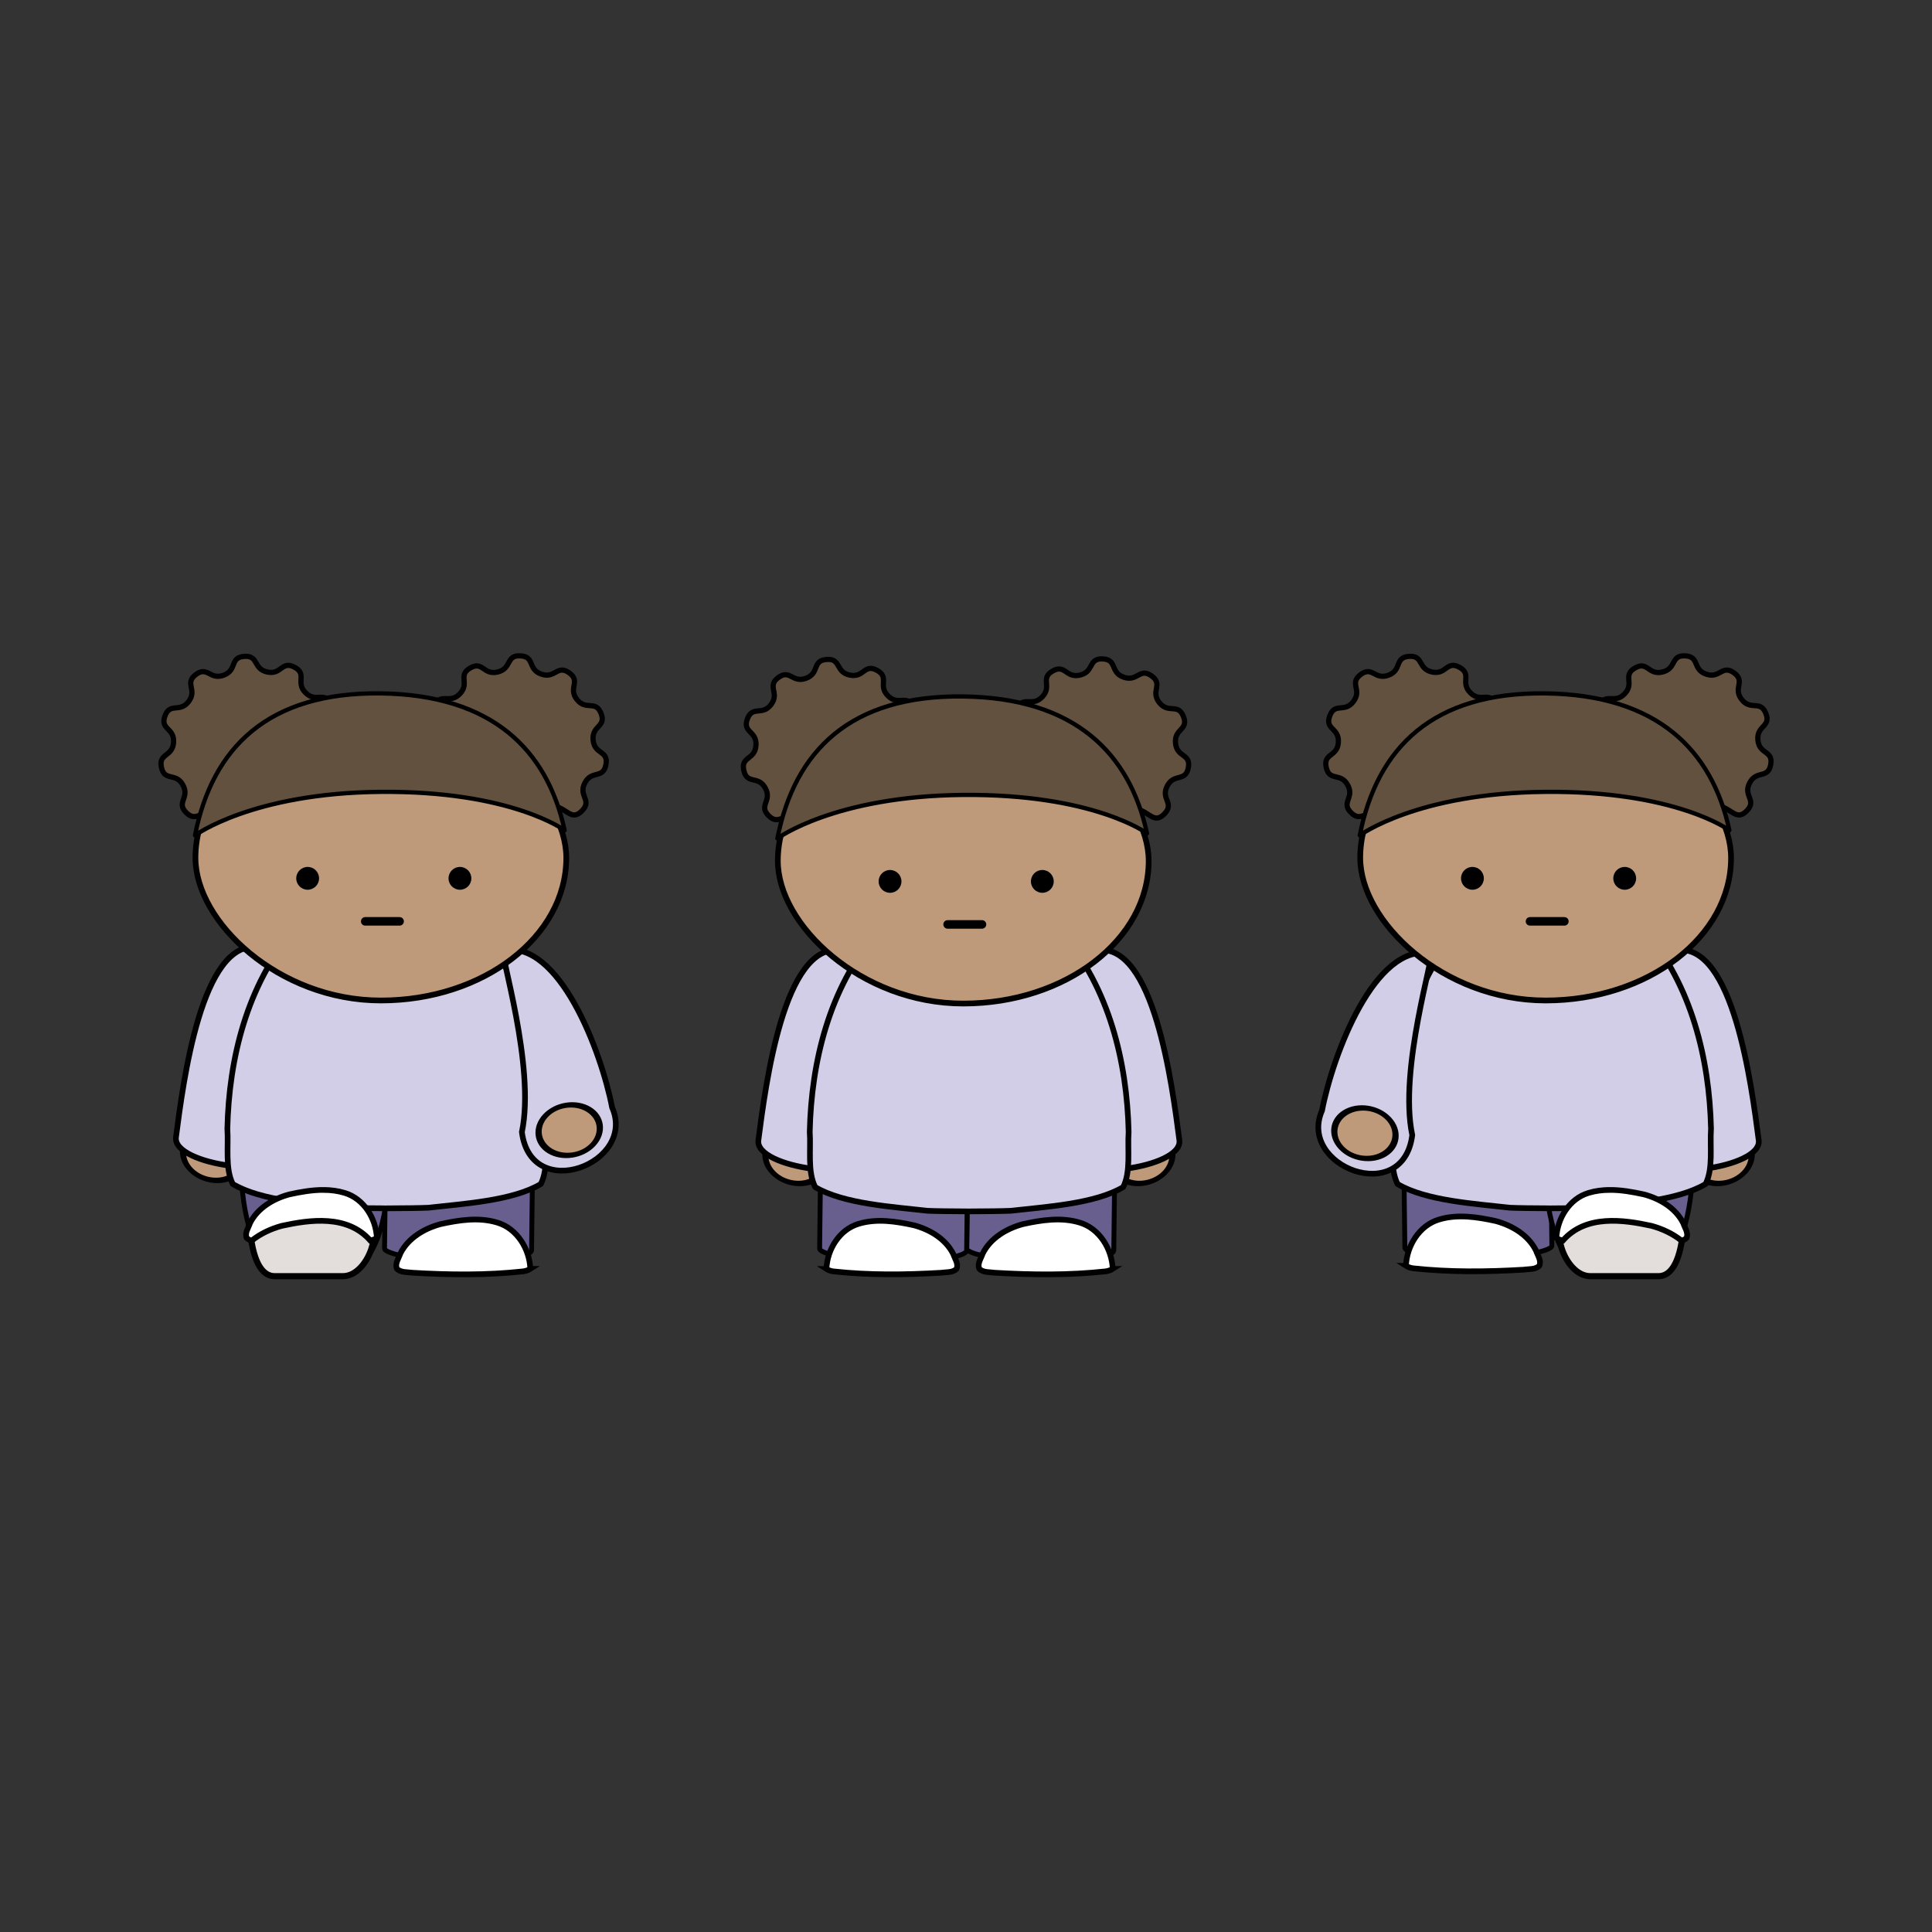 <svg:svg xmlns:dc="http://purl.org/dc/elements/1.1/" xmlns:ns1="http://sodipodi.sourceforge.net/DTD/sodipodi-0.dtd" xmlns:ns2="http://www.inkscape.org/namespaces/inkscape" xmlns:ns4="http://creativecommons.org/ns#" xmlns:rdf="http://www.w3.org/1999/02/22-rdf-syntax-ns#" xmlns:svg="http://www.w3.org/2000/svg" height="1260.604" id="svg4580" version="1.1" viewBox="-103.357 -426.199 1260.604 1260.604" width="1260.604" ns1:docname="walk-from-front-200.svg" ns2:version="0.48.3.1 r9886">
    <svg:rect x="-103.357" y="-426.199" width="1260.604" height="1260.604" fill="#333333" stroke="none"/>
    <svg:defs id="defs4582" />
    <ns1:namedview bordercolor="#666666" borderopacity="1.0" fit-margin-bottom="0" fit-margin-left="0" fit-margin-right="0" fit-margin-top="0" id="base" pagecolor="#ffffff" showgrid="false" ns2:current-layer="layer1" ns2:cx="513.87869" ns2:cy="225.34615" ns2:document-units="px" ns2:pageopacity="0.0" ns2:pageshadow="2" ns2:window-height="1124" ns2:window-maximized="1" ns2:window-width="1920" ns2:window-x="0" ns2:window-y="24" ns2:zoom="0.2" />
    <svg:g id="layer1" transform="translate(-1206.39,-1404.622)" ns2:groupmode="layer" ns2:label="Layer 1">
        <svg:g id="g7284" ns2:export-filename="/home/katie/Desktop/g7284.png" ns2:export-xdpi="85.033821" ns2:export-ydpi="85.033821">
            <svg:g id="g7000" transform="matrix(0.998,-0.061,0.061,0.998,235.157,646.981)">
                <svg:path d="m -1064,429.362 c 0,65.722 -60.889,119 -136,119 -75.111,0 -136,-53.278 -136,-119 0,-65.722 60.889,-119 136,-119 75.111,0 136,53.278 136,119 z" id="path7002" style="fill:#be997a;fill-opacity:1;fill-rule:evenodd;stroke:#000000;stroke-width:26.064;stroke-linecap:round;stroke-linejoin:round;stroke-miterlimit:4;stroke-opacity:1;stroke-dasharray:none;stroke-dashoffset:0" transform="matrix(-0.122,0.053,0.09,0.127,1133.376,1178.882)" ns1:cx="-1200" ns1:cy="429.36218" ns1:rx="136" ns1:ry="119" ns1:type="arc" />
                <svg:path d="m 1355.703,1036.202 c -36.44,-7.007 -53.958,84.093 -60.965,120.534 -3.504,18.22 69.377,32.234 72.88,14.014 7.007,-36.44 24.525,-127.541 -11.915,-134.548 z" id="path7004" style="fill:#d3cee7;fill-opacity:1;stroke:#000000;stroke-width:3.711px;stroke-linecap:butt;stroke-linejoin:miter;stroke-opacity:1" ns1:nodetypes="cccc" ns2:connector-curvature="0" ns2:transform-center-x="24.945778" ns2:transform-center-y="83.433872" />
            </svg:g>
            <svg:rect height="122.788" id="rect7006" rx="47.008" ry="7.629" style="fill:#685f8e;fill-opacity:1;stroke:#000000;stroke-width:3.179;stroke-miterlimit:4;stroke-opacity:1;stroke-dasharray:none" transform="matrix(1,0.012,-0.012,1,0,0)" width="95.92" x="1755.099" y="1656.921" />
            <svg:path d="m 1829.064,1806.352 c -0.52,-13.008 -8.649,-26.384 -21.557,-30.21 -12.105,-3.673 -25,-1.65 -37.09,1.005 -10.61,2.877 -21.082,9.05 -26.166,19.156 -1.051,3.185 -3.668,6.502 -2.258,9.955 2.557,2.651 6.816,2.084 10.209,2.615 24.091,1.418 48.343,1.714 72.364,-0.921 1.573,-0.275 3.147,-0.724 4.498,-1.6 z" id="path7008" style="fill:#ffffff;fill-opacity:1;stroke:#000000;stroke-width:3.711;stroke-linecap:butt;stroke-linejoin:miter;stroke-miterlimit:4;stroke-opacity:1;stroke-dasharray:none" ns2:connector-curvature="0" />
            <svg:rect height="122.788" id="rect7010" rx="47.008" ry="7.629" style="fill:#685f8e;fill-opacity:1;stroke:#000000;stroke-width:3.179;stroke-miterlimit:4;stroke-opacity:1;stroke-dasharray:none" transform="matrix(1,0.012,-0.012,1,0,0)" width="95.92" x="1659.105" y="1658.049" />
            <svg:path d="m 1642.259,1806.414 c 0.507,-12.689 8.437,-25.736 21.028,-29.469 11.809,-3.583 24.387,-1.61 36.18,0.98 10.35,2.805 20.565,8.828 25.524,18.686 1.025,3.107 3.578,6.343 2.203,9.711 -2.494,2.585 -6.649,2.033 -9.958,2.551 -23.5,1.384 -47.157,1.672 -70.589,-0.898 -1.534,-0.266 -3.07,-0.706 -4.388,-1.561 z" id="path7012" style="fill:#ffffff;fill-opacity:1;stroke:#000000;stroke-width:3.711;stroke-linecap:butt;stroke-linejoin:miter;stroke-miterlimit:4;stroke-opacity:1;stroke-dasharray:none" ns2:connector-curvature="0" />
            <svg:g id="use7054" transform="matrix(-0.998,-0.061,-0.061,0.998,3235.271,646.981)">
                <svg:path d="m -1064,429.362 c 0,65.722 -60.889,119 -136,119 -75.111,0 -136,-53.278 -136,-119 0,-65.722 60.889,-119 136,-119 75.111,0 136,53.278 136,119 z" id="path7058" style="fill:#be997a;fill-opacity:1;fill-rule:evenodd;stroke:#000000;stroke-width:26.064;stroke-linecap:round;stroke-linejoin:round;stroke-miterlimit:4;stroke-opacity:1;stroke-dasharray:none;stroke-dashoffset:0" transform="matrix(-0.122,0.053,0.09,0.127,1133.376,1178.882)" ns1:cx="-1200" ns1:cy="429.36218" ns1:rx="136" ns1:ry="119" ns1:type="arc" />
                <svg:path d="m 1355.703,1036.202 c -36.44,-7.007 -53.958,84.093 -60.965,120.534 -3.504,18.22 69.377,32.234 72.88,14.014 7.007,-36.44 24.525,-127.541 -11.915,-134.548 z" id="path7060" style="fill:#d3cee7;fill-opacity:1;stroke:#000000;stroke-width:3.711px;stroke-linecap:butt;stroke-linejoin:miter;stroke-opacity:1" ns1:nodetypes="cccc" ns2:connector-curvature="0" ns2:transform-center-x="24.945778" ns2:transform-center-y="83.433872" />
            </svg:g>
            <svg:path d="m 1736.222,1555.205 c -0.345,0 -0.691,0.043 -1.035,0.043 -0.196,0 -0.392,0 -0.587,0 -0.302,0 -0.609,0 -0.911,0 l 0,0.074 c -23.093,1.23 -44.487,14.719 -58.824,31.749 -30.73,36.262 -42.45,84.019 -43.484,129.846 0.807,11.754 -1.552,25.863 3.537,36.055 18.492,11.041 51.1,12.889 73.329,15.47 5.899,0.26 15.269,0.33 25.442,0.382 l 0,0.043 c 1.067,0 2.083,0 3.136,-0.043 0.103,0 0.205,0 0.309,0 10.173,-0.053 19.543,-0.124 25.442,-0.382 22.229,-2.581 54.837,-4.429 73.329,-15.47 5.089,-10.192 2.73,-24.301 3.537,-36.055 -1.034,-45.828 -12.754,-93.585 -43.484,-129.846 -14.337,-17.03 -35.73,-30.519 -58.824,-31.749 l 0,-0.105 c -0.302,0 -0.61,0 -0.911,0 z" id="path7014" style="fill:#d3cee7;fill-opacity:1;fill-rule:evenodd;stroke:#000000;stroke-width:3.711;stroke-linecap:round;stroke-linejoin:round;stroke-miterlimit:4;stroke-opacity:1;stroke-dasharray:none;stroke-dashoffset:0" ns2:connector-curvature="0" />
            <svg:rect height="186.131" id="rect7020" rx="120.985" ry="93.065" style="fill:#be997a;fill-opacity:1;fill-rule:evenodd;stroke:#000000;stroke-width:3.723;stroke-linecap:round;stroke-linejoin:round;stroke-miterlimit:4;stroke-opacity:1;stroke-dasharray:none;stroke-dashoffset:0" width="241.97" x="1610.559" y="1447.097" />
            <svg:path d="m 55,152.5 c 0,1.381 -1.119,2.5 -2.5,2.5 -1.381,0 -2.5,-1.119 -2.5,-2.5 0,-1.381 1.119,-2.5 2.5,-2.5 1.381,0 2.5,1.119 2.5,2.5 z" id="path7022" style="fill:#000000;fill-opacity:1;fill-rule:evenodd;stroke:none" transform="matrix(2.978,0,0,2.978,1527.425,1099.378)" ns1:cx="52.5" ns1:cy="152.5" ns1:rx="2.5" ns1:ry="2.5" ns1:type="arc" />
            <svg:path d="m 55,152.5 c 0,1.381 -1.119,2.5 -2.5,2.5 -1.381,0 -2.5,-1.119 -2.5,-2.5 0,-1.381 1.119,-2.5 2.5,-2.5 1.381,0 2.5,1.119 2.5,2.5 z" id="path7024" style="fill:#000000;fill-opacity:1;fill-rule:evenodd;stroke:none" transform="matrix(2.978,0,0,2.978,1626.792,1099.378)" ns1:cx="52.5" ns1:cy="152.5" ns1:rx="2.5" ns1:ry="2.5" ns1:type="arc" />
            <svg:path d="m 1721.34,1581.594 22.418,0" id="path7026" style="fill:none;stroke:#000000;stroke-width:5.584;stroke-linecap:round;stroke-linejoin:round;stroke-miterlimit:4;stroke-opacity:1;stroke-dasharray:none" ns1:nodetypes="cc" ns2:connector-curvature="0" />
            <svg:g id="g7028" transform="matrix(1.393,0,0,1.393,1631.426,1429.634)">
                <svg:path d="m 136.033,-15.27 c -5.378,0.42 -3.145,6.041 -9.438,7.562 -6.712,1.623 -6.892,-5.323 -12.875,-1.875 -5.983,3.448 -0.074,7.1 -4.844,12.094 -4.769,4.994 -8.706,-0.76 -11.875,5.375 -2.746,5.316 2.097,5.952 2.594,10.438 25.337,8.907 44.062,10.871 49.219,32.594 1.245,-2.291 -0.152,2.926 4.469,4.125 5.983,1.552 8.106,7.181 12.875,2.188 4.769,-4.994 -1.919,-6.833 1.25,-12.969 3.169,-6.135 8.563,-1.752 9.875,-8.531 1.312,-6.78 -5.349,-4.688 -6,-11.562 -0.651,-6.875 6.28,-6.087 3.719,-12.5 -2.561,-6.413 -7.048,-1.069 -11.312,-6.5 -4.264,-5.431 1.997,-8.49 -3.625,-12.5 -5.622,-4.01 -6.507,2.889 -13.031,0.625 -6.524,-2.264 -2.915,-8.229 -9.812,-8.562 -0.431,-0.021 -0.829,-0.028 -1.188,0 z" id="path7030" style="fill:#635140;fill-opacity:1;fill-rule:evenodd;stroke:#000000;stroke-width:2.446;stroke-linecap:round;stroke-linejoin:round;stroke-miterlimit:4;stroke-opacity:1;stroke-dasharray:none;stroke-dashoffset:0" ns1:nodetypes="cssssccssssssssscc" ns2:connector-curvature="0" />
                <svg:path d="m 9.033,-15.052 c -0.359,-0.019 -0.757,-3.5e-4 -1.188,0.031 -6.887,0.506 -3.128,6.387 -9.594,8.812 -6.466,2.425 -7.511,-4.461 -13.031,-0.312 -5.52,4.149 0.784,7.058 -3.344,12.594 -4.128,5.536 -8.724,0.307 -11.125,6.781 -2.401,6.475 4.511,5.517 4.031,12.406 -0.48,6.889 -7.168,4.974 -5.688,11.719 1.481,6.745 6.742,2.195 10.062,8.25 3.321,6.055 -3.33,8.064 1.562,12.938 4.892,4.874 6.871,-1.798 12.938,1.5 0.873,0.475 1.501,-9.009 2,-8.469 7.163,-20.006 26.056,-26.181 50.688,-33.938 0.599,-4.172 5.08,-5.023 2.281,-10.125 -3.321,-6.055 -7.108,-0.22 -12,-5.094 -4.892,-4.874 0.911,-8.671 -5.156,-11.969 -6.067,-3.298 -6.062,3.674 -12.812,2.219 -6.328,-1.364 -4.236,-7.056 -9.625,-7.344 z" id="path7032" style="fill:#635140;fill-opacity:1;fill-rule:evenodd;stroke:#000000;stroke-width:2.446;stroke-linecap:round;stroke-linejoin:round;stroke-miterlimit:4;stroke-opacity:1;stroke-dasharray:none;stroke-dashoffset:0" ns1:nodetypes="ccsssssssssccsssscc" ns2:connector-curvature="0" />
                <svg:path d="m -15.186,68.809 c 0,0 26.832,-19.827 86.875,-20.375 61.219,-0.559 86.25,18 86.25,18 -8.125,-37.5 -33.75,-63.5 -86.25,-64.125 -52.5,-0.625 -78.75,25.25 -86.875,66.5 z" id="path7034" style="fill:#635140;fill-opacity:1;fill-rule:evenodd;stroke:#000000;stroke-width:2;stroke-linecap:round;stroke-linejoin:round;stroke-miterlimit:4;stroke-opacity:1;stroke-dasharray:none" ns1:nodetypes="sssss" ns2:connector-curvature="0" />
            </svg:g>
        </svg:g>
        <svg:g id="use7105" transform="translate(0,560)" ns2:export-filename="/home/katie/Desktop/g7284.png" ns2:export-xdpi="85.033821" ns2:export-ydpi="85.033821">
            <svg:g id="g7109" transform="matrix(0.998,-0.061,0.061,0.998,-144.843,84.981)">
                <svg:path d="m -1064,429.362 c 0,65.722 -60.889,119 -136,119 -75.111,0 -136,-53.278 -136,-119 0,-65.722 60.889,-119 136,-119 75.111,0 136,53.278 136,119 z" id="path7111" style="fill:#be997a;fill-opacity:1;fill-rule:evenodd;stroke:#000000;stroke-width:26.064;stroke-linecap:round;stroke-linejoin:round;stroke-miterlimit:4;stroke-opacity:1;stroke-dasharray:none;stroke-dashoffset:0" transform="matrix(-0.122,0.053,0.09,0.127,1133.376,1178.882)" ns1:cx="-1200" ns1:cy="429.36218" ns1:rx="136" ns1:ry="119" ns1:type="arc" />
                <svg:path d="m 1355.703,1036.202 c -36.44,-7.007 -53.958,84.093 -60.965,120.534 -3.504,18.22 69.377,32.234 72.88,14.014 7.007,-36.44 24.525,-127.541 -11.915,-134.548 z" id="path7113" style="fill:#d3cee7;fill-opacity:1;stroke:#000000;stroke-width:3.711px;stroke-linecap:butt;stroke-linejoin:miter;stroke-opacity:1" ns1:nodetypes="cccc" ns2:connector-curvature="0" ns2:transform-center-x="24.945778" ns2:transform-center-y="83.433872" />
            </svg:g>
            <svg:rect height="122.788" id="rect7115" rx="47.008" ry="7.629" style="fill:#685f8e;fill-opacity:1;stroke:#000000;stroke-width:3.179;stroke-miterlimit:4;stroke-opacity:1;stroke-dasharray:none" transform="matrix(1,0.012,-0.012,1,0,0)" width="95.92" x="1368.542" y="1101.427" />
            <svg:path d="m 1449.064,1246.352 c -0.52,-13.008 -8.649,-26.384 -21.557,-30.21 -12.105,-3.673 -25,-1.65 -37.09,1.005 -10.61,2.877 -21.082,9.05 -26.166,19.156 -1.051,3.185 -3.668,6.502 -2.258,9.955 2.557,2.651 6.816,2.084 10.209,2.615 24.091,1.418 48.343,1.714 72.364,-0.921 1.573,-0.275 3.147,-0.724 4.498,-1.6 z" id="path7117" style="fill:#ffffff;fill-opacity:1;stroke:#000000;stroke-width:3.711;stroke-linecap:butt;stroke-linejoin:miter;stroke-miterlimit:4;stroke-opacity:1;stroke-dasharray:none" ns2:connector-curvature="0" />
            <svg:rect height="122.788" id="rect7119" rx="21.804" ry="61.394" style="fill:#685f8e;fill-opacity:1;stroke:#000000;stroke-width:3.179;stroke-miterlimit:4;stroke-opacity:1;stroke-dasharray:none" transform="matrix(1,0.012,-0.012,1,0,0)" width="95.92" x="1274.572" y="1104.531" />
            <svg:path d="m 1356.222,993.205 c -0.345,0 -0.691,0.043 -1.035,0.043 -0.196,0 -0.392,0 -0.587,0 -0.302,0 -0.609,0 -0.911,0 l 0,0.074 c -23.093,1.23 -44.487,14.719 -58.824,31.749 -30.73,36.262 -42.45,84.019 -43.484,129.846 0.807,11.754 -1.552,25.863 3.537,36.055 18.492,11.041 51.1,12.889 73.329,15.47 5.899,0.26 15.269,0.33 25.442,0.382 l 0,0.043 c 1.067,0 2.083,0 3.136,-0.043 0.103,0 0.205,0 0.309,0 10.173,-0.053 19.543,-0.124 25.442,-0.382 22.229,-2.581 54.837,-4.429 73.329,-15.47 5.089,-10.192 2.73,-24.301 3.537,-36.055 -1.034,-45.828 -12.754,-93.585 -43.484,-129.846 -14.337,-17.03 -35.73,-30.519 -58.824,-31.749 l 0,-0.105 c -0.302,0 -0.61,0 -0.911,0 z" id="path7121" style="fill:#d3cee7;fill-opacity:1;fill-rule:evenodd;stroke:#000000;stroke-width:3.711;stroke-linecap:round;stroke-linejoin:round;stroke-miterlimit:4;stroke-opacity:1;stroke-dasharray:none;stroke-dashoffset:0" ns2:connector-curvature="0" />
            <svg:path d="m 1431.473,1038.536 c 36.44,-7.007 63.958,66.094 70.965,102.534 16.004,36.362 -52.877,62.984 -58.88,16.014 9.042,-42.86 -15,-118.451 -12.085,-118.548 z" id="path7123" style="fill:#d3cee7;fill-opacity:1;stroke:#000000;stroke-width:3.711px;stroke-linecap:butt;stroke-linejoin:miter;stroke-opacity:1" ns1:nodetypes="cccc" ns2:connector-curvature="0" ns2:transform-center-x="-24.945785" ns2:transform-center-y="83.433947" />
            <svg:path d="m -1064,429.362 c 0,65.722 -60.889,119 -136,119 -75.111,0 -136,-53.278 -136,-119 0,-65.722 60.889,-119 136,-119 75.111,0 136,53.278 136,119 z" id="path7125" style="fill:#be997a;fill-opacity:1;fill-rule:evenodd;stroke:#000000;stroke-width:26.064;stroke-linecap:round;stroke-linejoin:round;stroke-miterlimit:4;stroke-opacity:1;stroke-dasharray:none;stroke-dashoffset:0" transform="matrix(0.114,0.069,-0.106,0.114,1656.753,1189.686)" ns1:cx="-1200" ns1:cy="429.36218" ns1:rx="136" ns1:ry="119" ns1:type="arc" />
            <svg:rect height="186.131" id="rect7127" rx="120.985" ry="93.065" style="fill:#be997a;fill-opacity:1;fill-rule:evenodd;stroke:#000000;stroke-width:3.723;stroke-linecap:round;stroke-linejoin:round;stroke-miterlimit:4;stroke-opacity:1;stroke-dasharray:none;stroke-dashoffset:0" width="241.97" x="1230.559" y="885.097" />
            <svg:path d="m 55,152.5 c 0,1.381 -1.119,2.5 -2.5,2.5 -1.381,0 -2.5,-1.119 -2.5,-2.5 0,-1.381 1.119,-2.5 2.5,-2.5 1.381,0 2.5,1.119 2.5,2.5 z" id="path7129" style="fill:#000000;fill-opacity:1;fill-rule:evenodd;stroke:none" transform="matrix(2.978,0,0,2.978,1147.425,537.378)" ns1:cx="52.5" ns1:cy="152.5" ns1:rx="2.5" ns1:ry="2.5" ns1:type="arc" />
            <svg:path d="m 55,152.5 c 0,1.381 -1.119,2.5 -2.5,2.5 -1.381,0 -2.5,-1.119 -2.5,-2.5 0,-1.381 1.119,-2.5 2.5,-2.5 1.381,0 2.5,1.119 2.5,2.5 z" id="path7131" style="fill:#000000;fill-opacity:1;fill-rule:evenodd;stroke:none" transform="matrix(2.978,0,0,2.978,1246.792,537.378)" ns1:cx="52.5" ns1:cy="152.5" ns1:rx="2.5" ns1:ry="2.5" ns1:type="arc" />
            <svg:path d="m 1341.34,1019.595 22.418,0" id="path7133" style="fill:none;stroke:#000000;stroke-width:5.584;stroke-linecap:round;stroke-linejoin:round;stroke-miterlimit:4;stroke-opacity:1;stroke-dasharray:none" ns1:nodetypes="cc" ns2:connector-curvature="0" />
            <svg:g id="g7135" transform="matrix(1.393,0,0,1.393,1251.426,867.634)">
                <svg:path d="m 136.033,-15.27 c -5.378,0.42 -3.145,6.041 -9.438,7.562 -6.712,1.623 -6.892,-5.323 -12.875,-1.875 -5.983,3.448 -0.074,7.1 -4.844,12.094 -4.769,4.994 -8.706,-0.76 -11.875,5.375 -2.746,5.316 2.097,5.952 2.594,10.438 25.337,8.907 44.062,10.871 49.219,32.594 1.245,-2.291 -0.152,2.926 4.469,4.125 5.983,1.552 8.106,7.181 12.875,2.188 4.769,-4.994 -1.919,-6.833 1.25,-12.969 3.169,-6.135 8.563,-1.752 9.875,-8.531 1.312,-6.78 -5.349,-4.688 -6,-11.562 -0.651,-6.875 6.28,-6.087 3.719,-12.5 -2.561,-6.413 -7.048,-1.069 -11.312,-6.5 -4.264,-5.431 1.997,-8.49 -3.625,-12.5 -5.622,-4.01 -6.507,2.889 -13.031,0.625 -6.524,-2.264 -2.915,-8.229 -9.812,-8.562 -0.431,-0.021 -0.829,-0.028 -1.188,0 z" id="path7137" style="fill:#635140;fill-opacity:1;fill-rule:evenodd;stroke:#000000;stroke-width:2.446;stroke-linecap:round;stroke-linejoin:round;stroke-miterlimit:4;stroke-opacity:1;stroke-dasharray:none;stroke-dashoffset:0" ns1:nodetypes="cssssccssssssssscc" ns2:connector-curvature="0" />
                <svg:path d="m 9.033,-15.052 c -0.359,-0.019 -0.757,-3.5e-4 -1.188,0.031 -6.887,0.506 -3.128,6.387 -9.594,8.812 -6.466,2.425 -7.511,-4.461 -13.031,-0.312 -5.52,4.149 0.784,7.058 -3.344,12.594 -4.128,5.536 -8.724,0.307 -11.125,6.781 -2.401,6.475 4.511,5.517 4.031,12.406 -0.48,6.889 -7.168,4.974 -5.688,11.719 1.481,6.745 6.742,2.195 10.062,8.25 3.321,6.055 -3.33,8.064 1.562,12.938 4.892,4.874 6.871,-1.798 12.938,1.5 0.873,0.475 1.501,-9.009 2,-8.469 7.163,-20.006 26.056,-26.181 50.688,-33.938 0.599,-4.172 5.08,-5.023 2.281,-10.125 -3.321,-6.055 -7.108,-0.22 -12,-5.094 -4.892,-4.874 0.911,-8.671 -5.156,-11.969 -6.067,-3.298 -6.062,3.674 -12.812,2.219 -6.328,-1.364 -4.236,-7.056 -9.625,-7.344 z" id="path7139" style="fill:#635140;fill-opacity:1;fill-rule:evenodd;stroke:#000000;stroke-width:2.446;stroke-linecap:round;stroke-linejoin:round;stroke-miterlimit:4;stroke-opacity:1;stroke-dasharray:none;stroke-dashoffset:0" ns1:nodetypes="ccsssssssssccsssscc" ns2:connector-curvature="0" />
                <svg:path d="m -15.186,68.809 c 0,0 26.832,-19.827 86.875,-20.375 61.219,-0.559 86.25,18 86.25,18 -8.125,-37.5 -33.75,-63.5 -86.25,-64.125 -52.5,-0.625 -78.75,25.25 -86.875,66.5 z" id="path7141" style="fill:#635140;fill-opacity:1;fill-rule:evenodd;stroke:#000000;stroke-width:2;stroke-linecap:round;stroke-linejoin:round;stroke-miterlimit:4;stroke-opacity:1;stroke-dasharray:none" ns1:nodetypes="sssss" ns2:connector-curvature="0" />
            </svg:g>
            <svg:g id="g7143">
                <svg:path d="m 1266.25,1219.88 c 0,0 1,31.232 16,31.232 l 44.5,0 c 17.002,0 27.5,-34.13 13.75,-35.926 -13.75,-1.796 -71.75,-3.389 -74.25,4.694 z" id="path7145" style="fill:#e3dedb;fill-opacity:1;fill-rule:evenodd;stroke:#000000;stroke-width:4;stroke-miterlimit:4;stroke-opacity:1;stroke-dasharray:none" ns1:nodetypes="csssc" ns2:connector-curvature="0" />
                <svg:path d="m 1314.358,1194.833 c 4.563,0.041 9.103,0.594 13.531,1.938 12.591,3.732 20.524,16.78 21.031,29.469 -1.292,0.838 -2.808,1.295 -4.312,1.563 -14.955,-16.953 -39.251,-13.573 -57.75,-9.531 -6.977,1.907 -13.876,5.079 -19.594,9.656 -1.233,-0.312 -2.37,-0.836 -3.281,-1.781 -1.376,-3.368 1.163,-6.58 2.188,-9.688 4.959,-9.858 15.182,-15.882 25.531,-18.688 7.371,-1.619 15.052,-3.006 22.656,-2.938 z" id="path7147" style="fill:#ffffff;fill-opacity:1;stroke:#000000;stroke-width:3.711;stroke-linecap:butt;stroke-linejoin:miter;stroke-miterlimit:4;stroke-opacity:1;stroke-dasharray:none" ns1:nodetypes="cccccccccc" ns2:connector-curvature="0" />
            </svg:g>
        </svg:g>
        <svg:g id="g7407" ns2:export-filename="/home/katie/Desktop/g7284.png" ns2:export-xdpi="85.033821" ns2:export-ydpi="85.033821">
            <svg:g id="g7305" transform="matrix(-1,0,0,1,4229.469,-2)">
                <svg:rect height="122.788" id="rect7199" rx="47.008" ry="7.629" style="fill:#685f8e;fill-opacity:1;stroke:#000000;stroke-width:3.179;stroke-miterlimit:4;stroke-opacity:1;stroke-dasharray:none" transform="matrix(1,0.012,-0.012,1,0,0)" width="95.92" x="2135.072" y="1652.454" />
                <svg:path d="m 2209.064,1806.352 c -0.52,-13.008 -8.649,-26.384 -21.557,-30.21 -12.105,-3.673 -25,-1.65 -37.09,1.005 -10.61,2.877 -21.082,9.05 -26.166,19.156 -1.051,3.185 -3.668,6.502 -2.258,9.955 2.557,2.651 6.816,2.084 10.209,2.615 24.091,1.418 48.343,1.714 72.364,-0.921 1.573,-0.275 3.147,-0.724 4.498,-1.6 z" id="path7201" style="fill:#ffffff;fill-opacity:1;stroke:#000000;stroke-width:3.711;stroke-linecap:butt;stroke-linejoin:miter;stroke-miterlimit:4;stroke-opacity:1;stroke-dasharray:none" ns2:connector-curvature="0" />
            </svg:g>
            <svg:g id="use7276" transform="matrix(-0.998,-0.061,-0.061,0.998,3613.271,646.981)">
                <svg:path d="m -1064,429.362 c 0,65.722 -60.889,119 -136,119 -75.111,0 -136,-53.278 -136,-119 0,-65.722 60.889,-119 136,-119 75.111,0 136,53.278 136,119 z" id="path7280" style="fill:#be997a;fill-opacity:1;fill-rule:evenodd;stroke:#000000;stroke-width:26.064;stroke-linecap:round;stroke-linejoin:round;stroke-miterlimit:4;stroke-opacity:1;stroke-dasharray:none;stroke-dashoffset:0" transform="matrix(-0.122,0.053,0.09,0.127,1133.376,1178.882)" ns1:cx="-1200" ns1:cy="429.36218" ns1:rx="136" ns1:ry="119" ns1:type="arc" />
                <svg:path d="m 1355.703,1036.202 c -36.44,-7.007 -53.958,84.093 -60.965,120.534 -3.504,18.22 69.377,32.234 72.88,14.014 7.007,-36.44 24.525,-127.541 -11.915,-134.548 z" id="path7282" style="fill:#d3cee7;fill-opacity:1;stroke:#000000;stroke-width:3.711px;stroke-linecap:butt;stroke-linejoin:miter;stroke-opacity:1" ns1:nodetypes="cccc" ns2:connector-curvature="0" ns2:transform-center-x="24.945778" ns2:transform-center-y="83.433872" />
            </svg:g>
            <svg:rect height="122.788" id="rect7203" rx="21.804" ry="61.394" style="fill:#685f8e;fill-opacity:1;stroke:#000000;stroke-width:3.179;stroke-miterlimit:4;stroke-opacity:1;stroke-dasharray:none" transform="matrix(-1,0.012,0.012,1,0,0)" width="95.92" x="-2186.074" y="1705.254" />
            <svg:path d="m 2116.222,1553.205 c -0.345,0 -0.691,0.043 -1.035,0.043 -0.196,0 -0.392,0 -0.587,0 -0.302,0 -0.609,0 -0.911,0 l 0,0.074 c -23.093,1.23 -44.487,14.719 -58.824,31.749 -30.73,36.262 -42.45,84.019 -43.484,129.846 0.807,11.754 -1.552,25.863 3.537,36.055 18.492,11.041 51.1,12.889 73.329,15.47 5.899,0.26 15.269,0.33 25.442,0.382 l 0,0.043 c 1.067,0 2.083,0 3.136,-0.043 0.103,0 0.205,0 0.309,0 10.173,-0.053 19.543,-0.124 25.442,-0.382 22.229,-2.581 54.837,-4.429 73.329,-15.47 5.089,-10.192 2.73,-24.301 3.537,-36.055 -1.034,-45.828 -12.754,-93.585 -43.484,-129.846 -14.337,-17.03 -35.73,-30.519 -58.824,-31.749 l 0,-0.105 c -0.302,0 -0.61,0 -0.911,0 z" id="path7205" style="fill:#d3cee7;fill-opacity:1;fill-rule:evenodd;stroke:#000000;stroke-width:3.711;stroke-linecap:round;stroke-linejoin:round;stroke-miterlimit:4;stroke-opacity:1;stroke-dasharray:none;stroke-dashoffset:0" ns2:connector-curvature="0" />
            <svg:g id="g7227" transform="matrix(-1,0,0,1,3467.468,560)">
                <svg:path d="m 1266.25,1219.88 c 0,0 1,31.232 16,31.232 l 44.5,0 c 17.002,0 27.5,-34.13 13.75,-35.926 -13.75,-1.796 -71.75,-3.389 -74.25,4.694 z" id="path7229" style="fill:#e3dedb;fill-opacity:1;fill-rule:evenodd;stroke:#000000;stroke-width:4;stroke-miterlimit:4;stroke-opacity:1;stroke-dasharray:none" ns1:nodetypes="csssc" ns2:connector-curvature="0" />
                <svg:path d="m 1314.358,1194.833 c 4.563,0.041 9.103,0.594 13.531,1.938 12.591,3.732 20.524,16.78 21.031,29.469 -1.292,0.838 -2.808,1.295 -4.312,1.563 -14.955,-16.953 -39.251,-13.573 -57.75,-9.531 -6.977,1.907 -13.876,5.079 -19.594,9.656 -1.233,-0.312 -2.37,-0.836 -3.281,-1.781 -1.376,-3.368 1.163,-6.58 2.188,-9.688 4.959,-9.858 15.182,-15.882 25.531,-18.688 7.371,-1.619 15.052,-3.006 22.656,-2.938 z" id="path7231" style="fill:#ffffff;fill-opacity:1;stroke:#000000;stroke-width:3.711;stroke-linecap:butt;stroke-linejoin:miter;stroke-miterlimit:4;stroke-opacity:1;stroke-dasharray:none" ns1:nodetypes="cccccccccc" ns2:connector-curvature="0" />
            </svg:g>
            <svg:g id="g7253" transform="matrix(-1,0,0,1,4228.07,2)">
                <svg:path d="m 2191.473,1598.536 c 36.44,-7.007 63.958,66.094 70.965,102.534 16.004,36.362 -52.877,62.984 -58.88,16.014 9.042,-42.86 -15,-118.451 -12.085,-118.548 z" id="path7207" style="fill:#d3cee7;fill-opacity:1;stroke:#000000;stroke-width:3.711px;stroke-linecap:butt;stroke-linejoin:miter;stroke-opacity:1" ns1:nodetypes="cccc" ns2:connector-curvature="0" ns2:transform-center-x="-24.945785" ns2:transform-center-y="83.433947" />
                <svg:path d="m -1064,429.362 c 0,65.722 -60.889,119 -136,119 -75.111,0 -136,-53.278 -136,-119 0,-65.722 60.889,-119 136,-119 75.111,0 136,53.278 136,119 z" id="path7209" style="fill:#be997a;fill-opacity:1;fill-rule:evenodd;stroke:#000000;stroke-width:26.064;stroke-linecap:round;stroke-linejoin:round;stroke-miterlimit:4;stroke-opacity:1;stroke-dasharray:none;stroke-dashoffset:0" transform="matrix(0.114,0.069,-0.106,0.114,2416.753,1749.686)" ns1:cx="-1200" ns1:cy="429.36218" ns1:rx="136" ns1:ry="119" ns1:type="arc" />
            </svg:g>
            <svg:rect height="186.131" id="rect7211" rx="120.985" ry="93.065" style="fill:#be997a;fill-opacity:1;fill-rule:evenodd;stroke:#000000;stroke-width:3.723;stroke-linecap:round;stroke-linejoin:round;stroke-miterlimit:4;stroke-opacity:1;stroke-dasharray:none;stroke-dashoffset:0" width="241.97" x="1990.559" y="1445.097" />
            <svg:path d="m 55,152.5 c 0,1.381 -1.119,2.5 -2.5,2.5 -1.381,0 -2.5,-1.119 -2.5,-2.5 0,-1.381 1.119,-2.5 2.5,-2.5 1.381,0 2.5,1.119 2.5,2.5 z" id="path7213" style="fill:#000000;fill-opacity:1;fill-rule:evenodd;stroke:none" transform="matrix(2.978,0,0,2.978,1907.425,1097.378)" ns1:cx="52.5" ns1:cy="152.5" ns1:rx="2.5" ns1:ry="2.5" ns1:type="arc" />
            <svg:path d="m 55,152.5 c 0,1.381 -1.119,2.5 -2.5,2.5 -1.381,0 -2.5,-1.119 -2.5,-2.5 0,-1.381 1.119,-2.5 2.5,-2.5 1.381,0 2.5,1.119 2.5,2.5 z" id="path7215" style="fill:#000000;fill-opacity:1;fill-rule:evenodd;stroke:none" transform="matrix(2.978,0,0,2.978,2006.792,1097.378)" ns1:cx="52.5" ns1:cy="152.5" ns1:rx="2.5" ns1:ry="2.5" ns1:type="arc" />
            <svg:path d="m 2101.34,1579.594 22.418,0" id="path7217" style="fill:none;stroke:#000000;stroke-width:5.584;stroke-linecap:round;stroke-linejoin:round;stroke-miterlimit:4;stroke-opacity:1;stroke-dasharray:none" ns1:nodetypes="cc" ns2:connector-curvature="0" />
            <svg:g id="g7219" transform="matrix(1.393,0,0,1.393,2011.426,1427.634)">
                <svg:path d="m 136.033,-15.27 c -5.378,0.42 -3.145,6.041 -9.438,7.562 -6.712,1.623 -6.892,-5.323 -12.875,-1.875 -5.983,3.448 -0.074,7.1 -4.844,12.094 -4.769,4.994 -8.706,-0.76 -11.875,5.375 -2.746,5.316 2.097,5.952 2.594,10.438 25.337,8.907 44.062,10.871 49.219,32.594 1.245,-2.291 -0.152,2.926 4.469,4.125 5.983,1.552 8.106,7.181 12.875,2.188 4.769,-4.994 -1.919,-6.833 1.25,-12.969 3.169,-6.135 8.563,-1.752 9.875,-8.531 1.312,-6.78 -5.349,-4.688 -6,-11.562 -0.651,-6.875 6.28,-6.087 3.719,-12.5 -2.561,-6.413 -7.048,-1.069 -11.312,-6.5 -4.264,-5.431 1.997,-8.49 -3.625,-12.5 -5.622,-4.01 -6.507,2.889 -13.031,0.625 -6.524,-2.264 -2.915,-8.229 -9.812,-8.562 -0.431,-0.021 -0.829,-0.028 -1.188,0 z" id="path7221" style="fill:#635140;fill-opacity:1;fill-rule:evenodd;stroke:#000000;stroke-width:2.446;stroke-linecap:round;stroke-linejoin:round;stroke-miterlimit:4;stroke-opacity:1;stroke-dasharray:none;stroke-dashoffset:0" ns1:nodetypes="cssssccssssssssscc" ns2:connector-curvature="0" />
                <svg:path d="m 9.033,-15.052 c -0.359,-0.019 -0.757,-3.5e-4 -1.188,0.031 -6.887,0.506 -3.128,6.387 -9.594,8.812 -6.466,2.425 -7.511,-4.461 -13.031,-0.312 -5.52,4.149 0.784,7.058 -3.344,12.594 -4.128,5.536 -8.724,0.307 -11.125,6.781 -2.401,6.475 4.511,5.517 4.031,12.406 -0.48,6.889 -7.168,4.974 -5.688,11.719 1.481,6.745 6.742,2.195 10.062,8.25 3.321,6.055 -3.33,8.064 1.562,12.938 4.892,4.874 6.871,-1.798 12.938,1.5 0.873,0.475 1.501,-9.009 2,-8.469 7.163,-20.006 26.056,-26.181 50.688,-33.938 0.599,-4.172 5.08,-5.023 2.281,-10.125 -3.321,-6.055 -7.108,-0.22 -12,-5.094 -4.892,-4.874 0.911,-8.671 -5.156,-11.969 -6.067,-3.298 -6.062,3.674 -12.812,2.219 -6.328,-1.364 -4.236,-7.056 -9.625,-7.344 z" id="path7223" style="fill:#635140;fill-opacity:1;fill-rule:evenodd;stroke:#000000;stroke-width:2.446;stroke-linecap:round;stroke-linejoin:round;stroke-miterlimit:4;stroke-opacity:1;stroke-dasharray:none;stroke-dashoffset:0" ns1:nodetypes="ccsssssssssccsssscc" ns2:connector-curvature="0" />
                <svg:path d="m -15.186,68.809 c 0,0 26.832,-19.827 86.875,-20.375 61.219,-0.559 86.25,18 86.25,18 -8.125,-37.5 -33.75,-63.5 -86.25,-64.125 -52.5,-0.625 -78.75,25.25 -86.875,66.5 z" id="path7225" style="fill:#635140;fill-opacity:1;fill-rule:evenodd;stroke:#000000;stroke-width:2;stroke-linecap:round;stroke-linejoin:round;stroke-miterlimit:4;stroke-opacity:1;stroke-dasharray:none" ns1:nodetypes="sssss" ns2:connector-curvature="0" />
            </svg:g>
        </svg:g>
    </svg:g>
</svg:svg>